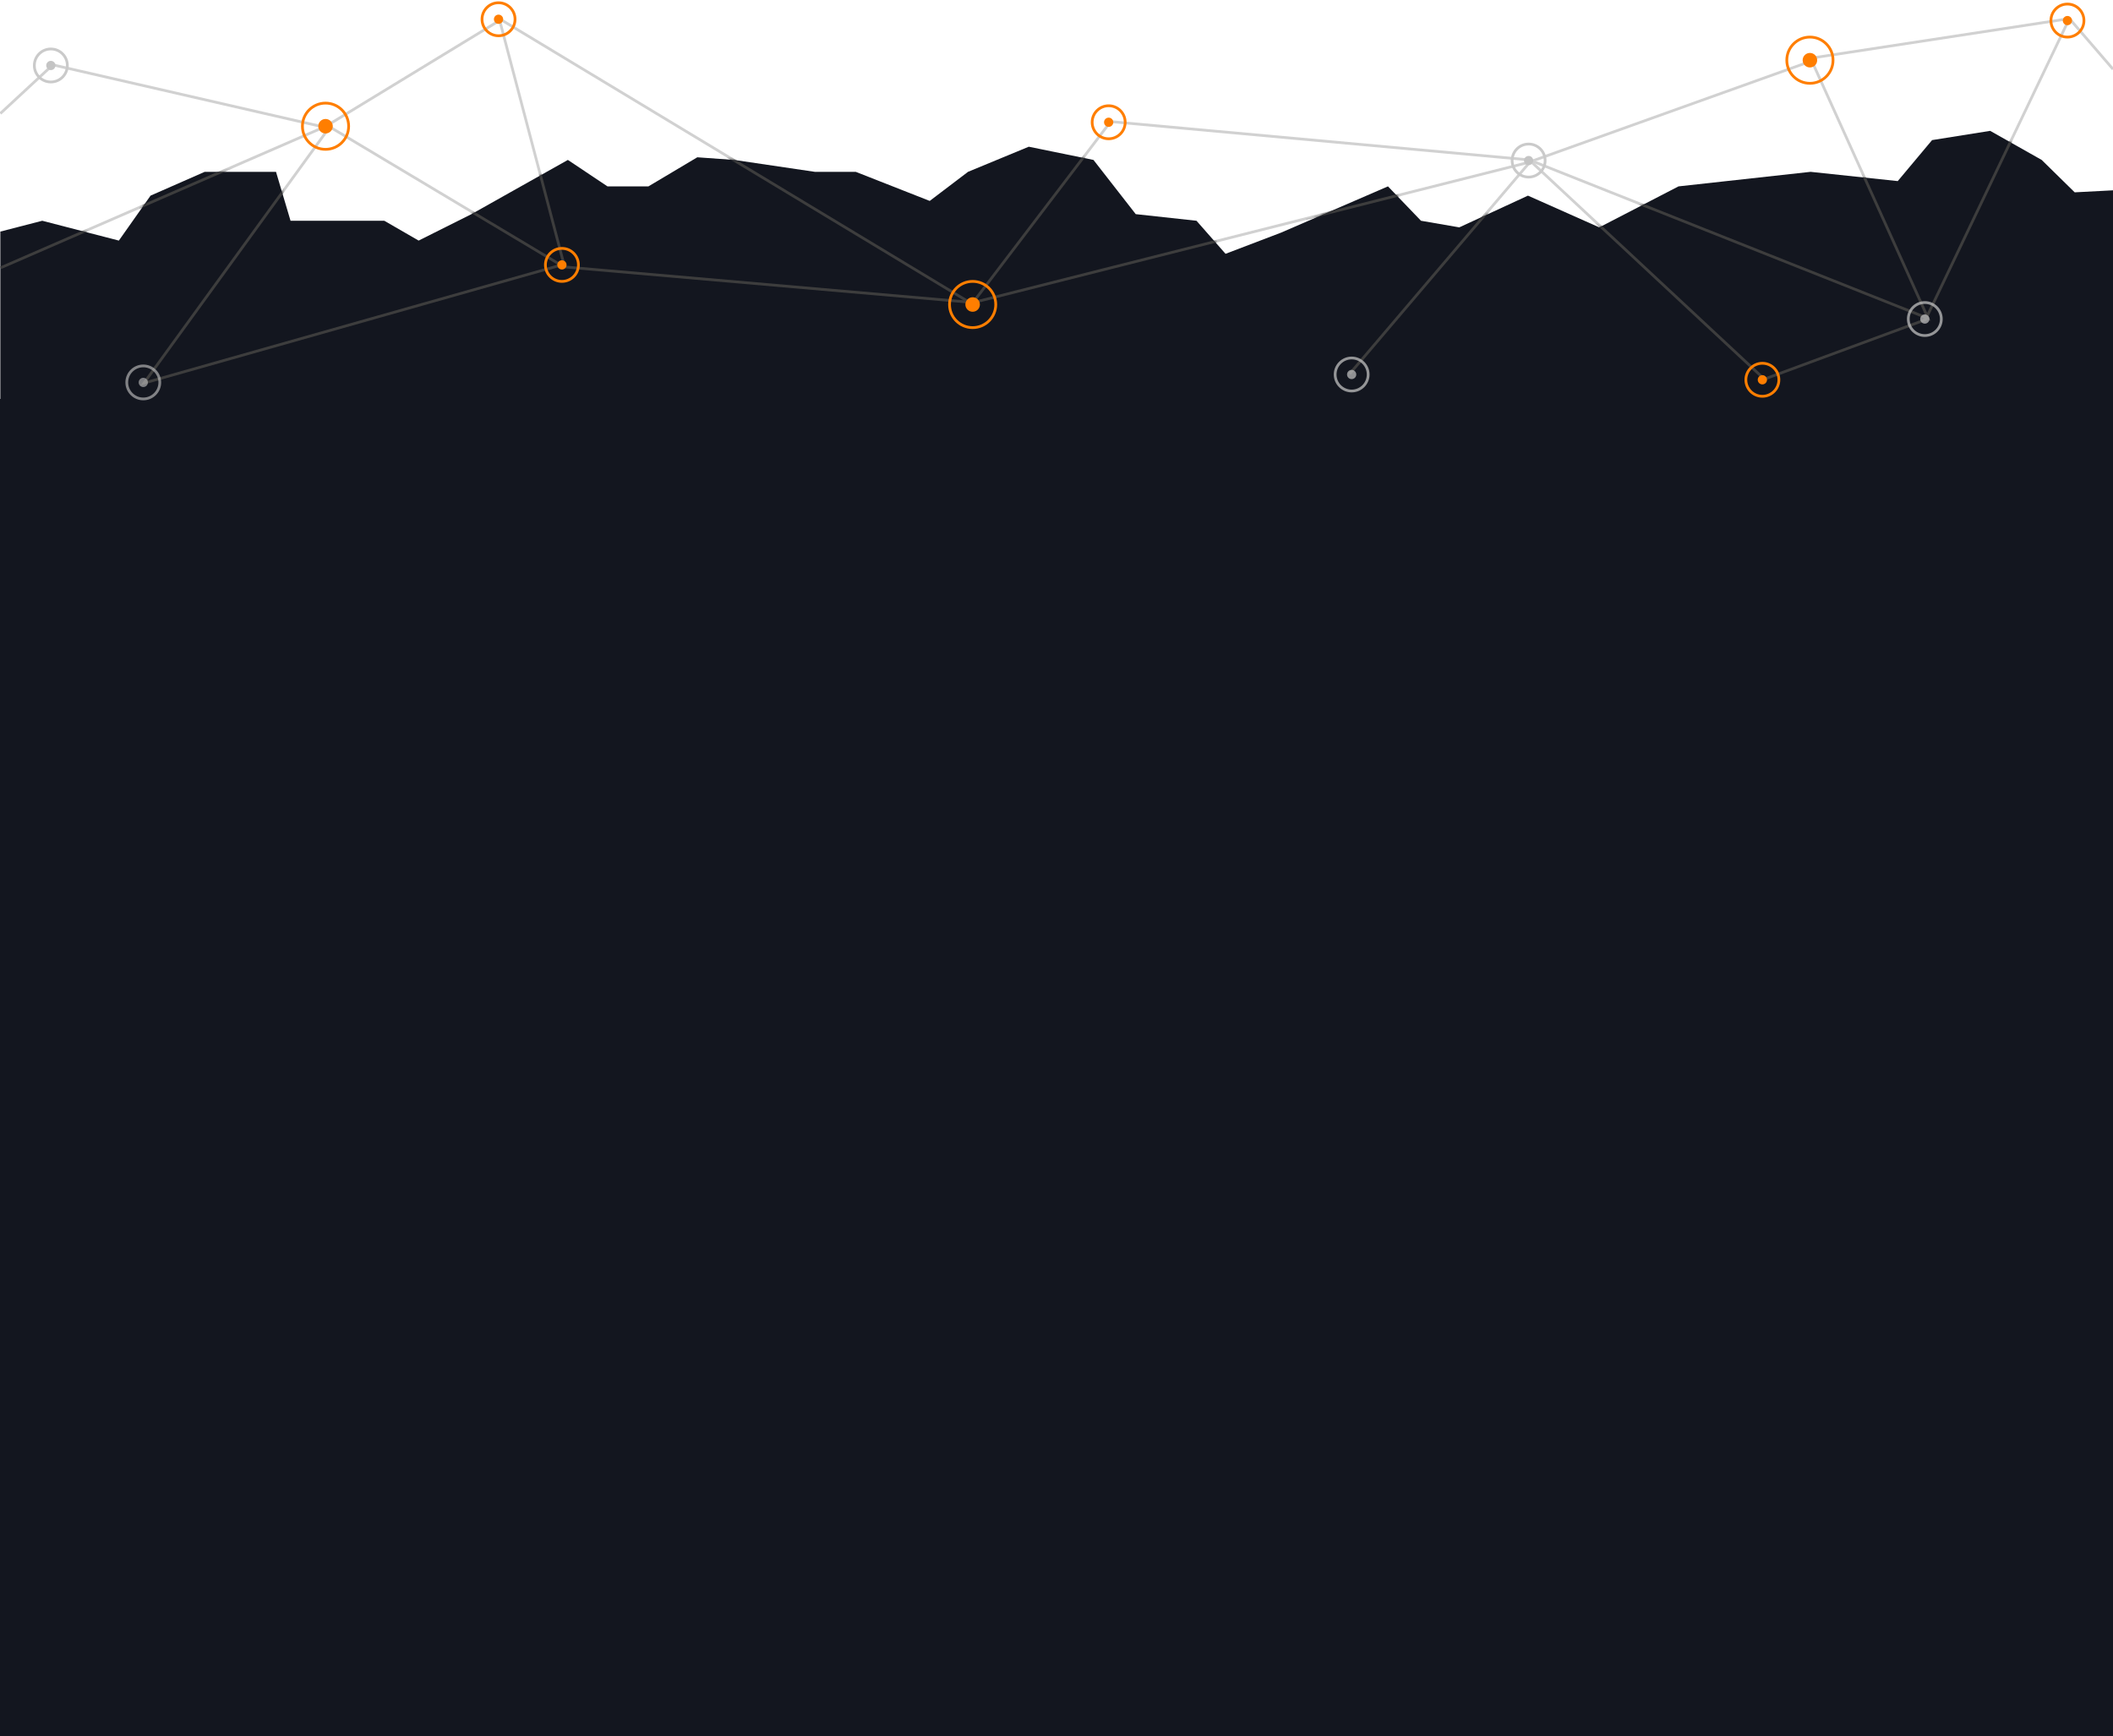 <?xml version="1.0" encoding="UTF-8"?>
<svg width="768px" height="631px" viewBox="0 0 768 631" version="1.1" xmlns="http://www.w3.org/2000/svg" xmlns:xlink="http://www.w3.org/1999/xlink">
    <!-- Generator: Sketch 49 (51002) - http://www.bohemiancoding.com/sketch -->
    <title>Group</title>
    <desc>Created with Sketch.</desc>
    <defs>
        <polygon id="path-1" points="0.12 36.617 15.36 32.679 43.2 39.887 54.72 23.548 74.4 14.898 100.32 14.898 105.6 32.679 139.68 32.679 152.16 39.887 171.36 30.276 206.4 10.572 220.8 20.184 235.68 20.184 253.44 9.611 266.88 10.572 296.16 14.898 311.04 14.898 337.92 25.47 351.84 14.898 373.92 5.767 397.44 10.572 412.8 30.276 434.88 32.679 445.44 44.693 465.6 37.004 504.48 20.184 516.48 32.679 530.4 35.081 555.36 23.548 581.28 35.081 610.08 20.184 658.08 14.898 689.76 18.262 702.24 3.364 723.36 0 742.08 10.572 754.08 22.346 768.012 21.617 768.012 97.44 0.12 97.44"></polygon>
    </defs>
    <g id="Home" stroke="none" stroke-width="1" fill="none" fill-rule="evenodd">
        <g id="22/01/18-Bitcoin.org-ver3-Tablet-768px" transform="translate(0, -803)">
            <g id="//HERO" transform="translate(0, 5)">
                <g id="bottom-hero" transform="translate(0, 799)">
                    <g id="Group">
                        <rect id="Rectangle" fill="#13161F" x="0" y="144" width="768" height="486"></rect>
                        <g id="ver-3-bg-element">
                            <g>
                                <g id="Group-5" transform="translate(0, 5.76)" stroke="#D1D1D1">
                                    <polyline id="Path-4" points="0.197 90.584 119.04 38.88 204.96 90.24 353.76 103.2 555.36 52.32 658.56 15.36"></polyline>
                                    <path d="M181.92,0.48 L118.08,39.36" id="Path-18"></path>
                                    <polyline id="Path-3" points="0.12 34.501 19.2 16.8 119.52 39.84 52.32 132.48 204.96 89.28 181.44 0 353.28 103.68 403.68 37.44 555.84 51.36 700.8 108.96 658.08 14.4 752.16 0 768.012 18.388"></polyline>
                                    <polyline id="Path-7" points="751.68 0.96 699.84 109.44 641.28 131.04 556.32 51.84 490.56 129.12"></polyline>
                                </g>
                                <g id="Group-5" transform="translate(0, 46.56)">
                                    <mask id="mask-2" fill="white">
                                        <use xlink:href="#path-1"></use>
                                    </mask>
                                    <use id="Mask" fill="#13161F" xlink:href="#path-1"></use>
                                    <g mask="url(#mask-2)" stroke="#3D3D3D">
                                        <g transform="translate(-20.64, -40.8)">
                                            <polyline id="Path-4" points="20.838 90.584 139.68 38.88 225.6 90.24 374.4 103.2 576 52.32 679.2 15.36"></polyline>
                                            <path d="M202.56,0.48 L138.72,39.36" id="Path-18"></path>
                                            <polyline id="Path-3" points="0 53.76 39.84 16.8 140.16 39.84 72.96 132.48 225.6 89.28 202.08 0 373.92 103.68 424.32 37.44 576.48 51.36 721.44 108.96 678.72 14.4 772.8 0 820.8 55.68"></polyline>
                                            <polyline id="Path-7" points="772.32 0.96 720.48 109.44 661.92 131.04 576.96 51.84 511.2 129.12"></polyline>
                                        </g>
                                    </g>
                                </g>
                                <g id="Group-4" transform="translate(12.48, 0)">
                                    <g id="Group-3" transform="translate(171.36, 58.08)"></g>
                                    <g id="dots" transform="translate(162.72, 0)">
                                        <circle id="Oval-2" fill="#FF7E00" cx="6" cy="6" r="1.68"></circle>
                                        <circle id="Oval-2" stroke="#FF7E00" cx="6" cy="6" r="6"></circle>
                                    </g>
                                    <g id="dots" transform="translate(97.44, 12.48)">
                                        <circle id="Oval-2" fill="#FF7E00" cx="8.4" cy="32.4" r="2.64"></circle>
                                        <circle id="Oval-2" stroke="#FF7E00" cx="8.4" cy="32.4" r="8.4"></circle>
                                        <circle id="Oval-2" fill="#FF7E00" cx="243.6" cy="97.2" r="2.64"></circle>
                                        <circle id="Oval-2" stroke="#FF7E00" cx="243.6" cy="97.2" r="8.4"></circle>
                                        <circle id="Oval-2" fill="#FF7E00" cx="547.92" cy="8.4" r="2.64"></circle>
                                        <circle id="Oval-2" stroke="#FF7E00" cx="547.92" cy="8.4" r="8.4"></circle>
                                    </g>
                                    <g id="dots" transform="translate(537.12, 51.36)">
                                        <circle id="Oval-2" fill="#C4C4C4" cx="6" cy="6" r="1.68"></circle>
                                        <circle id="Oval-2" stroke="#CACACA" cx="6" cy="6" r="6"></circle>
                                    </g>
                                    <g id="dots" opacity="0.7" transform="translate(472.8, 129.12)">
                                        <circle id="Oval-2" fill="#C4C4C4" cx="6" cy="6" r="1.68"></circle>
                                        <circle id="Oval-2" stroke="#CACACA" cx="6" cy="6" r="6"></circle>
                                    </g>
                                    <g id="dots" opacity="0.7" transform="translate(681.12, 108.96)">
                                        <circle id="Oval-2" fill="#C4C4C4" cx="6" cy="6" r="1.68"></circle>
                                        <circle id="Oval-2" stroke="#CACACA" cx="6" cy="6" r="6"></circle>
                                    </g>
                                    <g id="dots" opacity="0.6" transform="translate(33.6, 132)">
                                        <circle id="Oval-2" fill="#C4C4C4" cx="6" cy="6" r="1.68"></circle>
                                        <circle id="Oval-2" stroke="#CACACA" cx="6" cy="6" r="6"></circle>
                                    </g>
                                    <g id="dots" transform="translate(0, 16.8)">
                                        <circle id="Oval-2" fill="#C4C4C4" cx="6" cy="6" r="1.68"></circle>
                                        <circle id="Oval-2" stroke="#CACACA" cx="6" cy="6" r="6"></circle>
                                    </g>
                                    <g id="dots" transform="translate(622.08, 131.04)">
                                        <circle id="Oval-2" fill="#FF7E00" cx="6" cy="6" r="1.68"></circle>
                                        <circle id="Oval-2" stroke="#FF7E00" cx="6" cy="6" r="6"></circle>
                                    </g>
                                    <g id="dots" transform="translate(185.76, 89.28)">
                                        <circle id="Oval-2" fill="#FF7E00" cx="6" cy="6" r="1.68"></circle>
                                        <circle id="Oval-2" stroke="#FF7E00" cx="6" cy="6" r="6"></circle>
                                    </g>
                                    <g id="dots" transform="translate(732.96, 0.48)">
                                        <circle id="Oval-2" fill="#FF7E00" cx="6" cy="6" r="1.68"></circle>
                                        <circle id="Oval-2" stroke="#FF7E00" cx="6" cy="6" r="6"></circle>
                                    </g>
                                    <g id="dots" transform="translate(384.48, 37.44)">
                                        <circle id="Oval-2" fill="#FF7E00" cx="6" cy="6" r="1.68"></circle>
                                        <circle id="Oval-2" stroke="#FF7E00" cx="6" cy="6" r="6"></circle>
                                    </g>
                                </g>
                            </g>
                        </g>
                    </g>
                </g>
            </g>
        </g>
    </g>
</svg>
